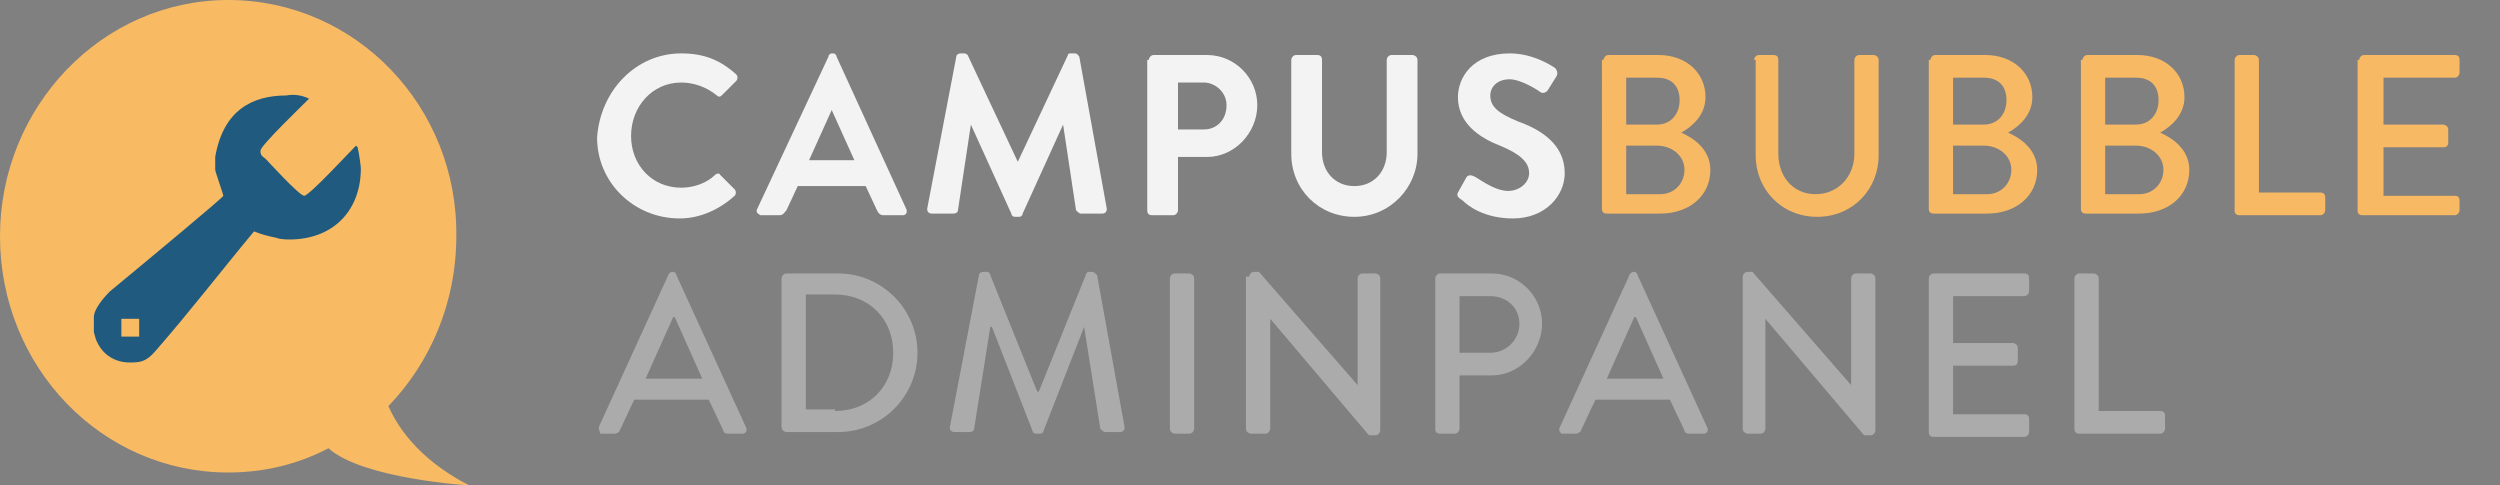 <?xml version="1.0" encoding="utf-8"?>
<!-- Generator: Adobe Illustrator 18.0.0, SVG Export Plug-In . SVG Version: 6.00 Build 0)  -->
<!DOCTYPE svg PUBLIC "-//W3C//DTD SVG 1.1//EN" "http://www.w3.org/Graphics/SVG/1.1/DTD/svg11.dtd">
<svg version="1.1" id="Layer_1" xmlns="http://www.w3.org/2000/svg" xmlns:xlink="http://www.w3.org/1999/xlink" x="0px" y="0px"
	 width="154.5px" height="30px" viewBox="0 0 154.5 30" enable-background="new 0 0 154.5 30" xml:space="preserve">
<rect x="0" y="0" width="154.5" height="30" fill="#808080" stroke="none"/>
<g>
	<path fill-rule="evenodd" clip-rule="evenodd" fill="#F8BB64" d="M0,14.6c0,8.1,6.3,14.6,14.1,14.6c2.2,0,4.3-0.5,6.2-1.5
		C22.4,29.6,29,30,29,30c-3.3-1.7-4.5-3.8-5-4.9c2.6-2.7,4.2-6.4,4.2-10.5C28.3,6.6,22,0,14.1,0C6.3,0,0,6.6,0,14.6z"/>
	<path fill-rule="evenodd" clip-rule="evenodd" fill="#215A7F" d="M8.6,19.7v1.1H7.5v-1.1H8.6z M19.1,6.1c-0.4,0.4-3,2.9-3,3.2
		c0,0.2,0,0.3,0.3,0.5c0.1,0.1,2.1,2.3,2.4,2.3c0.3,0,2.8-2.7,3.2-3.1c0,0,0.1,0.1,0.1,0.1c0.1,0.4,0.2,1.2,0.2,1.3
		c0,2.7-1.8,4.4-4.4,4.4c-0.1,0-0.6,0-0.8-0.1c-0.5-0.1-0.9-0.2-1.4-0.4c-2,2.4-4,5-6.1,7.4c-0.6,0.7-1,0.7-1.6,0.7
		c-0.8,0-1.7-0.4-2.1-1.5c0-0.1-0.1-0.3-0.1-0.4v-0.9c0-0.5,0.6-1.2,1-1.6c2.3-1.9,7-5.8,7-5.9c0-0.1-0.5-1.5-0.5-1.6V9.7
		c0.5-2.9,2.3-3.8,4.4-3.8C18.2,5.8,18.7,5.9,19.1,6.1z"/>
</g>
<g>
	<path fill="#F3F3F3" d="M42.1,3.3c1.4,0,2.4,0.4,3.4,1.3c0.1,0.1,0.1,0.3,0,0.4l-0.9,0.9c-0.1,0.1-0.2,0.1-0.3,0
		c-0.6-0.5-1.4-0.8-2.2-0.8c-1.8,0-3.1,1.5-3.1,3.3c0,1.8,1.3,3.2,3.1,3.2c0.8,0,1.6-0.3,2.1-0.8c0.1-0.1,0.3-0.1,0.3,0l0.9,0.9
		c0.1,0.1,0.1,0.3,0,0.4c-1,0.9-2.2,1.4-3.4,1.4c-2.8,0-5.1-2.2-5.1-5C37.1,5.6,39.3,3.3,42.1,3.3z"/>
	<path fill="#F3F3F3" d="M46.8,12.9l4.4-9.4c0-0.1,0.1-0.2,0.2-0.2h0.1c0.1,0,0.2,0.1,0.2,0.2l4.3,9.4c0.1,0.2,0,0.4-0.2,0.4h-1.2
		c-0.2,0-0.3-0.1-0.4-0.3l-0.7-1.5h-4.2L48.6,13c-0.1,0.1-0.2,0.3-0.4,0.3H47C46.8,13.2,46.7,13.1,46.8,12.9z M52.8,9.9l-1.4-3.1h0
		L50,9.9H52.8z"/>
	<path fill="#F3F3F3" d="M59.1,3.5c0-0.1,0.1-0.2,0.3-0.2h0.2c0.1,0,0.2,0.1,0.2,0.1l3.1,6.6c0,0,0,0,0,0L66,3.4
		c0-0.1,0.1-0.1,0.2-0.1h0.2c0.2,0,0.2,0.1,0.3,0.2l1.7,9.4c0,0.2-0.1,0.3-0.3,0.3h-1.3c-0.1,0-0.2-0.1-0.3-0.2l-0.8-5.3
		c0,0,0,0,0,0l-2.5,5.5c0,0.1-0.1,0.2-0.2,0.2h-0.3c-0.1,0-0.2-0.1-0.2-0.2L60,7.7c0,0,0,0,0,0L59.2,13c0,0.1-0.1,0.2-0.3,0.2h-1.3
		c-0.2,0-0.3-0.1-0.3-0.3L59.1,3.5z"/>
	<path fill="#F3F3F3" d="M71,3.7c0-0.1,0.1-0.3,0.3-0.3h3.3c1.7,0,3.1,1.4,3.1,3.1c0,1.7-1.4,3.2-3.1,3.2h-1.8V13
		c0,0.1-0.1,0.3-0.3,0.3h-1.3c-0.2,0-0.3-0.1-0.3-0.3V3.7z M74.4,8c0.8,0,1.4-0.6,1.4-1.5c0-0.8-0.7-1.4-1.4-1.4h-1.6V8H74.4z"/>
	<path fill="#F3F3F3" d="M79.8,3.7c0-0.1,0.1-0.3,0.3-0.3h1.3c0.2,0,0.3,0.1,0.3,0.3v5.7c0,1.2,0.8,2.1,2,2.1c1.2,0,2-0.9,2-2.1V3.7
		c0-0.1,0.1-0.3,0.3-0.3h1.3c0.1,0,0.3,0.1,0.3,0.3v5.8c0,2.1-1.7,3.9-3.9,3.9c-2.2,0-3.9-1.7-3.9-3.9V3.7z"/>
	<path fill="#F3F3F3" d="M90.1,11.9l0.5-0.9c0.1-0.2,0.3-0.2,0.5-0.1c0.1,0,1.2,0.9,2.1,0.9c0.7,0,1.3-0.5,1.3-1.1
		c0-0.7-0.6-1.2-1.8-1.7c-1.3-0.5-2.6-1.4-2.6-3c0-1.2,0.9-2.7,3.2-2.7c1.4,0,2.5,0.7,2.8,0.9c0.1,0.1,0.2,0.3,0.1,0.5l-0.5,0.8
		c-0.1,0.2-0.3,0.3-0.5,0.2c-0.1-0.1-1.2-0.8-1.9-0.8c-0.8,0-1.2,0.5-1.2,1c0,0.7,0.5,1.1,1.7,1.6c1.4,0.5,2.9,1.4,2.9,3.2
		c0,1.4-1.2,2.8-3.2,2.8c-1.8,0-2.8-0.8-3.1-1.1C90.1,12.2,90,12.1,90.1,11.9z"/>
	<path fill="#F8B964" d="M99.1,3.7c0-0.1,0.1-0.3,0.3-0.3h3.1c1.7,0,2.9,1.1,2.9,2.6c0,1.1-0.8,1.8-1.5,2.2c0.7,0.3,1.8,1,1.8,2.3
		c0,1.6-1.3,2.7-3.1,2.7h-3.3c-0.2,0-0.3-0.1-0.3-0.3V3.7z M102.6,12c0.9,0,1.5-0.7,1.5-1.5c0-0.9-0.8-1.5-1.7-1.5h-1.9v3H102.6z
		 M102.4,7.7c0.9,0,1.4-0.7,1.4-1.5c0-0.9-0.5-1.4-1.4-1.4h-1.9v2.9H102.4z"/>
	<path fill="#F8B964" d="M108.4,3.7c0-0.1,0.1-0.3,0.3-0.3h0.9c0.2,0,0.3,0.1,0.3,0.3v5.8c0,1.4,0.9,2.5,2.3,2.5
		c1.4,0,2.4-1.1,2.4-2.5V3.7c0-0.1,0.1-0.3,0.3-0.3h0.9c0.1,0,0.3,0.1,0.3,0.3v5.9c0,2.1-1.6,3.8-3.8,3.8c-2.2,0-3.8-1.7-3.8-3.8
		V3.7z"/>
	<path fill="#F8B964" d="M119.3,3.7c0-0.1,0.1-0.3,0.3-0.3h3.1c1.7,0,2.9,1.1,2.9,2.6c0,1.1-0.8,1.8-1.5,2.2c0.7,0.3,1.8,1,1.8,2.3
		c0,1.6-1.3,2.7-3.1,2.7h-3.3c-0.2,0-0.3-0.1-0.3-0.3V3.7z M122.8,12c0.9,0,1.5-0.7,1.5-1.5c0-0.9-0.8-1.5-1.7-1.5h-1.9v3H122.8z
		 M122.6,7.7c0.9,0,1.4-0.7,1.4-1.5c0-0.9-0.5-1.4-1.4-1.4h-1.9v2.9H122.6z"/>
	<path fill="#F8B964" d="M128.7,3.7c0-0.1,0.1-0.3,0.3-0.3h3.1c1.7,0,2.9,1.1,2.9,2.6c0,1.1-0.8,1.8-1.5,2.2c0.7,0.3,1.8,1,1.8,2.3
		c0,1.6-1.3,2.7-3.1,2.7h-3.3c-0.2,0-0.3-0.1-0.3-0.3V3.7z M132.2,12c0.9,0,1.5-0.7,1.5-1.5c0-0.9-0.8-1.5-1.7-1.5h-1.9v3H132.2z
		 M132,7.7c0.9,0,1.4-0.7,1.4-1.5c0-0.9-0.5-1.4-1.4-1.4h-1.9v2.9H132z"/>
	<path fill="#F8B964" d="M138.1,3.7c0-0.1,0.1-0.3,0.3-0.3h0.9c0.1,0,0.3,0.1,0.3,0.3v8.2h3.8c0.2,0,0.3,0.1,0.3,0.3V13
		c0,0.1-0.1,0.3-0.3,0.3h-5c-0.2,0-0.3-0.1-0.3-0.3V3.7z"/>
	<path fill="#F8B964" d="M145.8,3.7c0-0.1,0.1-0.3,0.3-0.3h5.6c0.2,0,0.3,0.1,0.3,0.3v0.8c0,0.1-0.1,0.3-0.3,0.3h-4.4v2.9h3.7
		c0.1,0,0.3,0.1,0.3,0.3v0.8c0,0.2-0.1,0.3-0.3,0.3h-3.7v3h4.4c0.2,0,0.3,0.1,0.3,0.3V13c0,0.1-0.1,0.3-0.3,0.3H146
		c-0.2,0-0.3-0.1-0.3-0.3V3.7z"/>
</g>
<g>
	<path fill="#ABABAB" d="M37,26.4l4.3-9.4c0-0.1,0.2-0.2,0.2-0.2h0.1c0.1,0,0.2,0.1,0.2,0.2l4.3,9.4c0.1,0.2,0,0.4-0.2,0.4h-0.9
		c-0.2,0-0.3-0.1-0.3-0.2l-0.9-1.9h-4.6c-0.3,0.6-0.6,1.3-0.9,1.9c0,0.1-0.2,0.2-0.3,0.2h-0.9C37.1,26.7,37,26.6,37,26.4z
		 M43.4,23.4l-1.7-3.8h-0.1l-1.7,3.8H43.4z"/>
	<path fill="#ABABAB" d="M48.3,17.2c0-0.1,0.1-0.3,0.3-0.3h3.2c2.7,0,4.9,2.2,4.9,4.9c0,2.7-2.2,4.9-4.9,4.9h-3.2
		c-0.1,0-0.3-0.1-0.3-0.3V17.2z M51.6,25.4c2.1,0,3.6-1.5,3.6-3.6c0-2.1-1.5-3.6-3.6-3.6h-1.8v7.1H51.6z"/>
	<path fill="#ABABAB" d="M60.5,17c0-0.1,0.1-0.2,0.3-0.2H61c0.1,0,0.2,0.1,0.2,0.2l2.9,7.2h0.1l2.9-7.2c0-0.1,0.1-0.2,0.2-0.2h0.2
		c0.1,0,0.2,0.1,0.3,0.2l1.7,9.4c0,0.2-0.1,0.3-0.3,0.3h-0.9c-0.1,0-0.2-0.1-0.3-0.2l-1-6.3c0,0,0,0,0,0l-2.5,6.4
		c0,0.1-0.1,0.2-0.2,0.2H64c-0.1,0-0.2-0.1-0.2-0.2l-2.5-6.4c0,0,0,0-0.1,0l-1,6.3c0,0.1-0.1,0.2-0.3,0.2H59c-0.2,0-0.3-0.1-0.3-0.3
		L60.5,17z"/>
	<path fill="#ABABAB" d="M72.3,17.2c0-0.1,0.1-0.3,0.3-0.3h0.9c0.1,0,0.3,0.1,0.3,0.3v9.3c0,0.1-0.1,0.3-0.3,0.3h-0.9
		c-0.1,0-0.3-0.1-0.3-0.3V17.2z"/>
	<path fill="#ABABAB" d="M77.2,17.1c0-0.1,0.1-0.3,0.3-0.3h0.3l6.1,7h0v-6.6c0-0.1,0.1-0.3,0.3-0.3H85c0.1,0,0.3,0.1,0.3,0.3v9.4
		c0,0.1-0.1,0.3-0.3,0.3h-0.4l-6.1-7.2h0v6.8c0,0.1-0.1,0.3-0.3,0.3h-0.9c-0.1,0-0.3-0.1-0.3-0.3V17.1z"/>
	<path fill="#ABABAB" d="M88.7,17.2c0-0.1,0.1-0.3,0.3-0.3h3.2c1.7,0,3.1,1.4,3.1,3.1c0,1.7-1.4,3.2-3.1,3.2h-2v3.3
		c0,0.1-0.1,0.3-0.3,0.3H89c-0.2,0-0.3-0.1-0.3-0.3V17.2z M92.1,21.8c1,0,1.8-0.8,1.8-1.8c0-1-0.8-1.7-1.8-1.7h-1.9v3.5H92.1z"/>
	<path fill="#ABABAB" d="M96.4,26.4l4.3-9.4c0-0.1,0.2-0.2,0.2-0.2h0.1c0.1,0,0.2,0.1,0.2,0.2l4.3,9.4c0.1,0.2,0,0.4-0.2,0.4h-0.9
		c-0.2,0-0.3-0.1-0.3-0.2l-0.9-1.9h-4.6c-0.3,0.6-0.6,1.3-0.9,1.9c0,0.1-0.2,0.2-0.3,0.2h-0.9C96.4,26.7,96.3,26.6,96.4,26.4z
		 M102.8,23.4l-1.7-3.8H101l-1.7,3.8H102.8z"/>
	<path fill="#ABABAB" d="M107.7,17.1c0-0.1,0.1-0.3,0.3-0.3h0.3l6.1,7h0v-6.6c0-0.1,0.1-0.3,0.3-0.3h0.9c0.1,0,0.3,0.1,0.3,0.3v9.4
		c0,0.1-0.1,0.3-0.3,0.3h-0.4l-6.1-7.2h0v6.8c0,0.1-0.1,0.3-0.3,0.3H108c-0.1,0-0.3-0.1-0.3-0.3V17.1z"/>
	<path fill="#ABABAB" d="M119.2,17.2c0-0.1,0.1-0.3,0.3-0.3h5.6c0.2,0,0.3,0.1,0.3,0.3V18c0,0.1-0.1,0.3-0.3,0.3h-4.4v2.9h3.7
		c0.1,0,0.3,0.1,0.3,0.3v0.8c0,0.2-0.1,0.3-0.3,0.3h-3.7v3h4.4c0.2,0,0.3,0.1,0.3,0.3v0.8c0,0.1-0.1,0.3-0.3,0.3h-5.6
		c-0.2,0-0.3-0.1-0.3-0.3V17.2z"/>
	<path fill="#ABABAB" d="M128.2,17.2c0-0.1,0.1-0.3,0.3-0.3h0.9c0.1,0,0.3,0.1,0.3,0.3v8.2h3.8c0.2,0,0.3,0.1,0.3,0.3v0.8
		c0,0.1-0.1,0.3-0.3,0.3h-5c-0.2,0-0.3-0.1-0.3-0.3V17.2z"/>
</g>
</svg>
